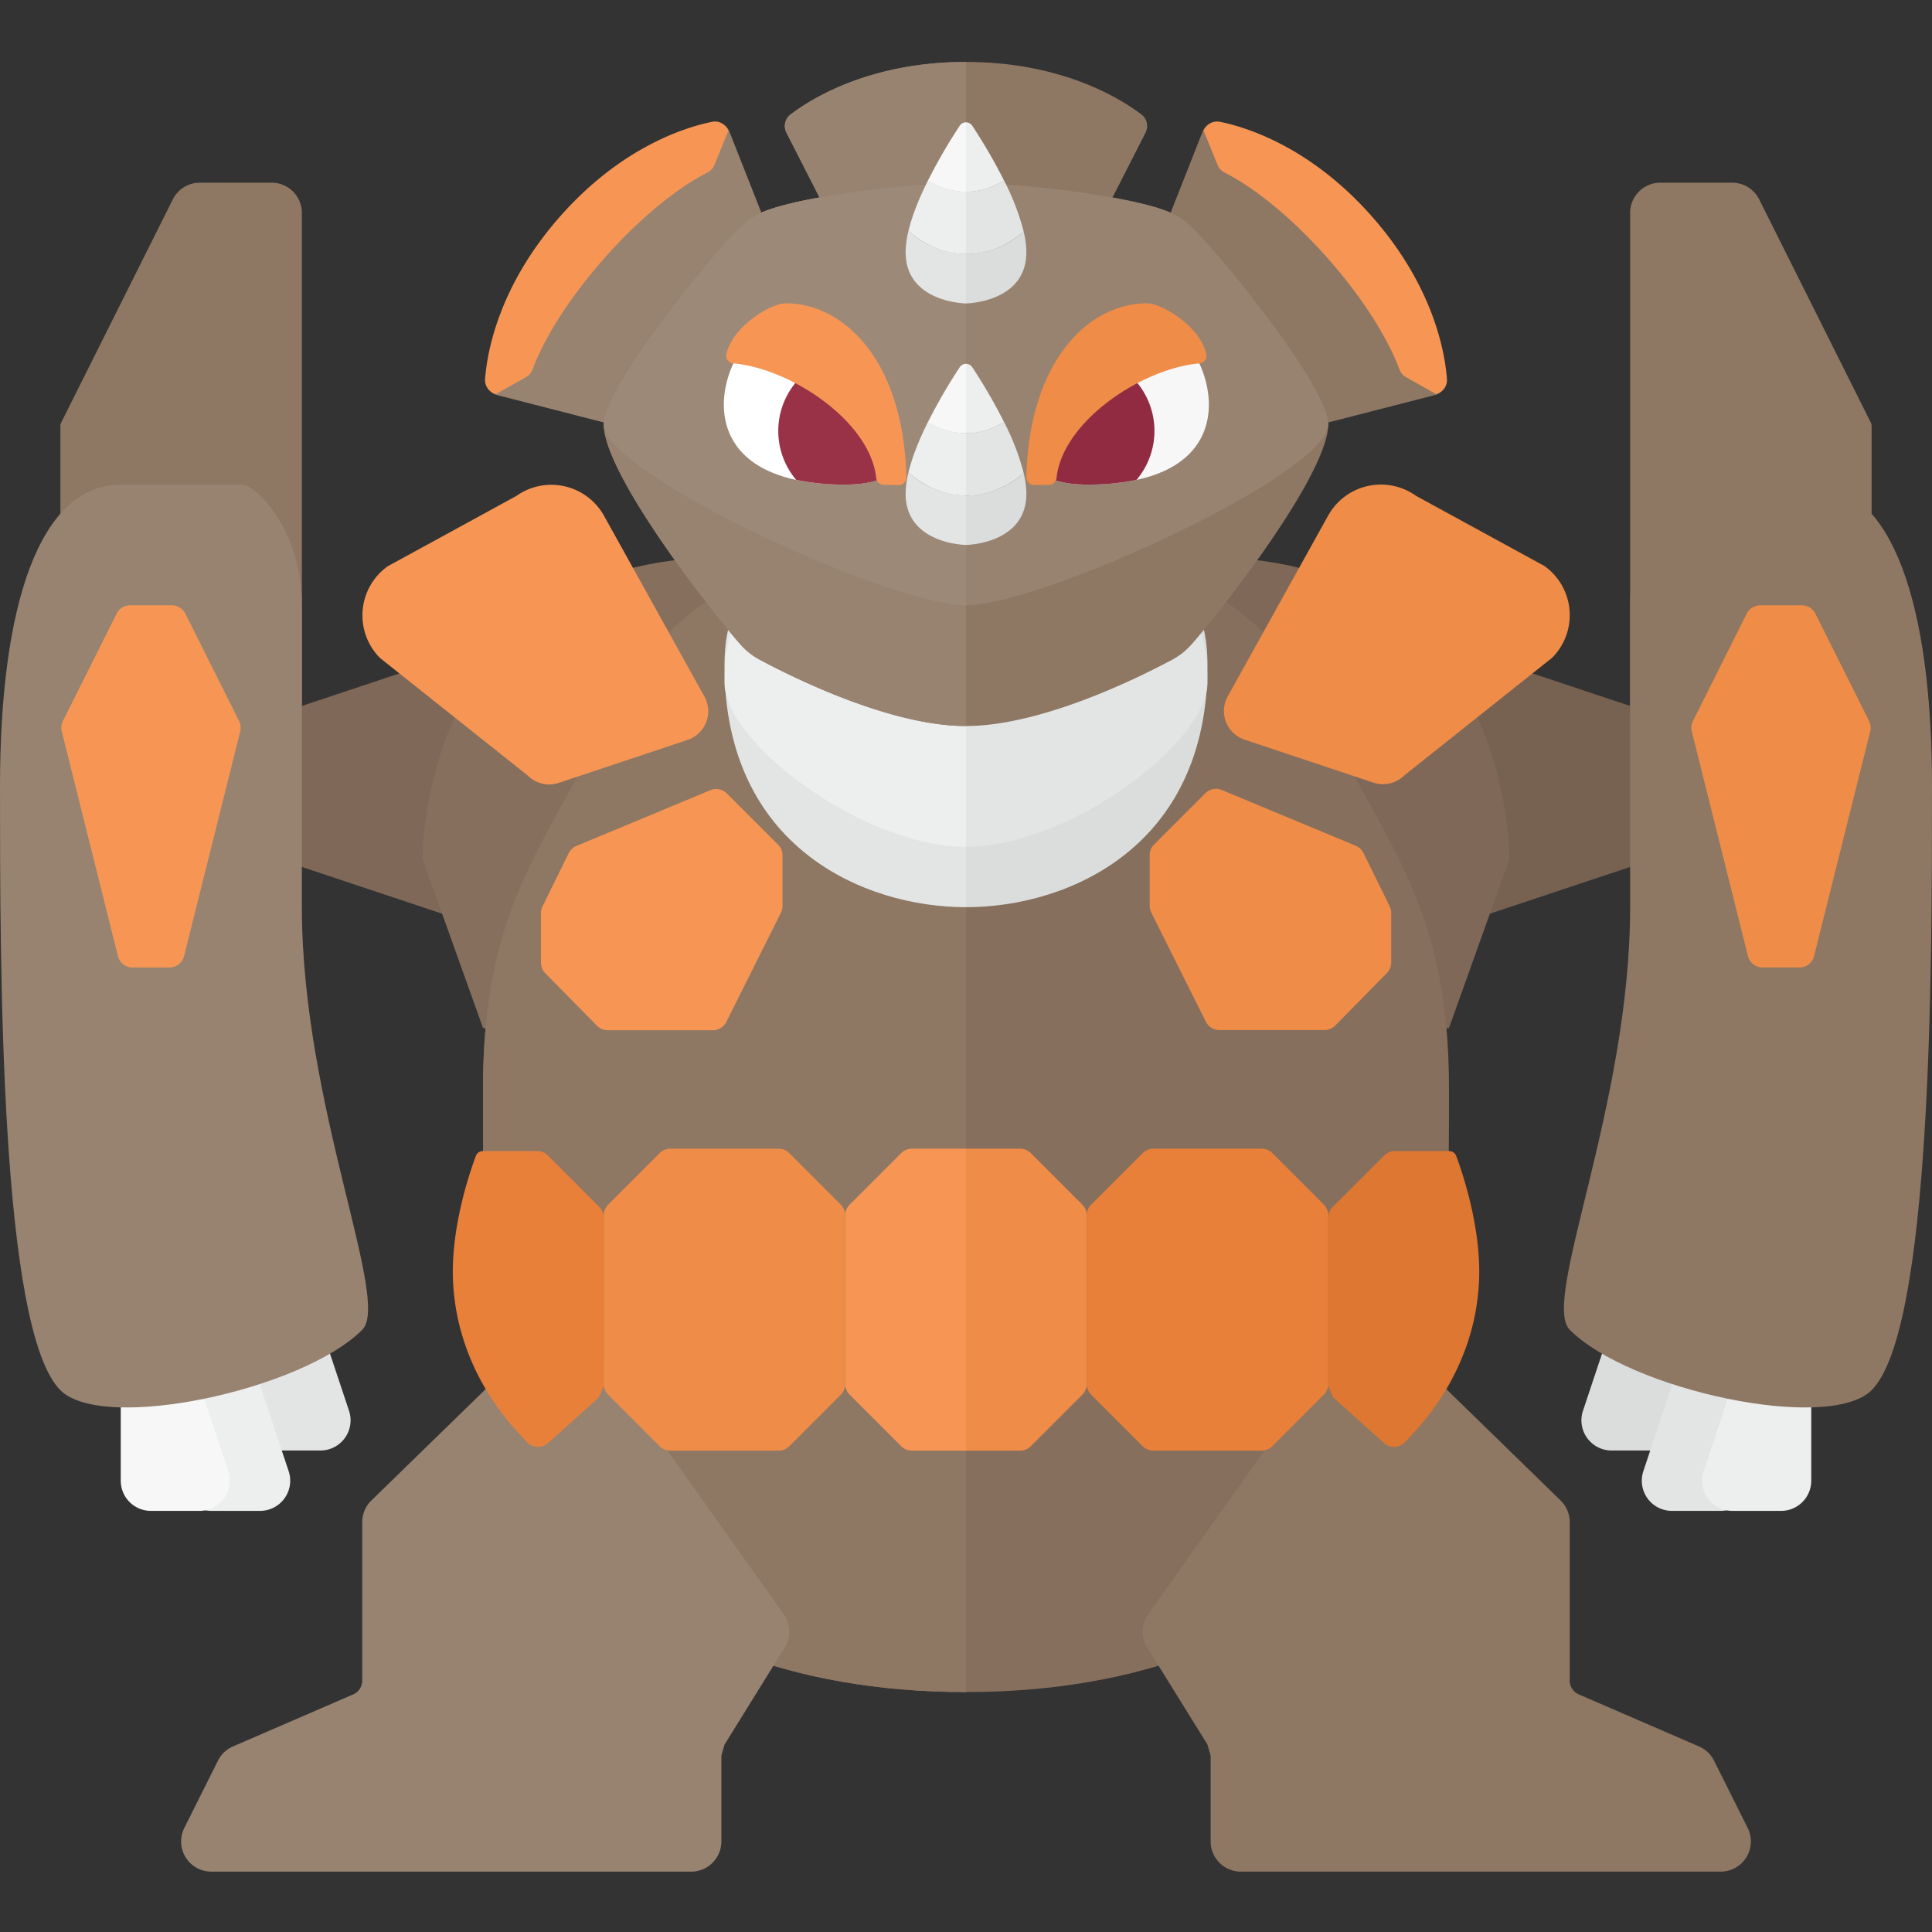<svg xmlns="http://www.w3.org/2000/svg" width="32" height="32"><rect width="100%" height="100%" fill="#333333" stroke="none"/><path fill="#E3E5E5" d="M4.125 21.026h.785c.054 0 .102.034.119.085l.752 2.256a.5.5 0 01-.474.658H4.5a.5.5 0 01-.5-.5V21.15c0-.068.056-.124.125-.124z"/><path fill="#EDEEEE" d="M3.125 22.026h.785c.054 0 .102.034.119.085l.752 2.256a.5.5 0 01-.474.658H3.5a.5.5 0 01-.5-.5V22.15c0-.068.056-.124.125-.124z"/><path fill="#F7F7F7" d="M2.125 22.026h.785c.054 0 .102.034.119.085l.752 2.256a.5.5 0 01-.474.658H2.5a.5.5 0 01-.5-.5V22.15c0-.068.056-.124.125-.124z"/><path fill="#8E7763" d="M28.691 3.026H27.5a.5.5 0 00-.5.5v10.5h4v-6.97A.132.132 0 0030.987 7l-1.849-3.697a.499.499 0 00-.447-.277zm-6.866 4.016l1.94-.498a.237.237 0 00.182-.246c-.032-.437-.219-1.535-1.243-2.695s-2.091-1.482-2.52-1.568a.236.236 0 00-.267.15l-.735 1.864 2.643 2.993z"/><path fill="#F79654" d="M20.203 2.017c.429.086 1.496.408 2.52 1.568s1.211 2.259 1.243 2.695a.236.236 0 01-.182.246l-.497-.28a.237.237 0 01-.107-.126c-.195-.524-.613-1.189-1.186-1.839-.585-.663-1.208-1.168-1.709-1.422a.246.246 0 01-.117-.125l-.232-.568a.238.238 0 01.267-.149z"/><path fill="#776151" d="M22 10.026l6 2v2l-6 2z"/><path fill="#7F6858" d="M16.001 11.474v2.757L19 17.026c.683.512 4.163.167 5 0l1-2.795s.062-5-5-5l-3.999 2.243z"/><path fill="#876F5D" d="M22 12.026c-1.163-2.383-2.959-3-6-3s-4.837.618-6 3c-.976 2-2 3-2 6s0 6 2 8c1 1 3 2 6 2s5-1 6-2c2-2 2-5 2-8s-1.024-4-2-6z"/><path fill="#8E7763" d="M3.309 3.026H4.5a.5.5 0 01.5.5v10.5H1v-6.97c0-.02.005-.039.013-.056l1.849-3.697a.499.499 0 01.447-.277z"/><path fill="#7F6858" d="M10 10.026l-6 2v2l6 2z"/><path fill="#876F5D" d="M15.999 11.474v2.757L13 17.026c-.683.512-4.163.167-5 0l-1-2.795s-.062-5 5-5l3.999 2.243z"/><path fill="#8E7763" d="M16 9.026c-3.041 0-4.837.618-6 3-.976 2-2 3-2 6s0 6 2 8c1 1 3 2 6 2v-19z"/><path fill="#988371" d="M8.995 22.082l-2.844 2.771a.498.498 0 00-.151.358v2.625c0 .1-.059.19-.151.229l-1.991.862a.498.498 0 00-.248.235l-.557 1.114a.5.5 0 00.448.724h7.947a.5.5 0 00.5-.5v-1.42l.053-.185 1.021-1.646a.501.501 0 00-.021-.485l-3.247-4.568a.502.502 0 00-.759-.114z"/><path fill="#F79654" d="M6.422 9.379L8.55 8.216a1 1 0 011.455.328l1.663 2.994a.5.5 0 01-.279.717l-2.135.712a.5.5 0 01-.512-.121l-2.447-1.947a1 1 0 01.127-1.52zm3.126 4.632l2.218-.923a.25.25 0 01.273.054l.849.849c.047.047.073.11.073.177v.837a.256.256 0 01-.026.112l-.905 1.809a.25.25 0 01-.224.138h-1.741a.249.249 0 01-.178-.075l-.855-.869a.25.25 0 01-.072-.175v-.822c0-.038.009-.076.026-.11l.433-.881a.262.262 0 01.129-.121zM16 19.026h-.896a.25.25 0 00-.177.073l-.854.854a.249.249 0 00-.073.177v2.793c0 .066.026.13.073.177l.854.854c.047.047.11.073.177.073H16v-5.001z"/><path fill="#EF8C48" d="M12.896 19.026h-1.793a.25.25 0 00-.177.073l-.854.854a.252.252 0 00-.072.177v2.793c0 .066.026.13.073.177l.854.854c.047.047.11.073.177.073h1.793a.25.25 0 00.177-.073l.854-.854a.256.256 0 00.072-.177V20.13a.25.25 0 00-.073-.177l-.854-.854a.249.249 0 00-.177-.073z"/><path fill="#E8803A" d="M8.896 19.065h-.897a.124.124 0 00-.117.08c-.096.256-.382 1.088-.382 1.92 0 .125.007.25.02.373.089.869.487 1.677 1.084 2.315l.125.133a.25.25 0 00.35.015l.839-.755.082-.185v-2.793a.25.25 0 00-.073-.177l-.854-.854a.252.252 0 00-.177-.072z"/><path fill="#988371" d="M2 8.026c-1.346 0-2 2-2 5s0 9 1 10c.707.707 4 0 5-1 .482-.482-1-3.712-1-7v-5c0-1.247-.753-2-1-2H2z"/><path fill="#F79654" d="M2.155 10.026h.691c.095 0 .181.054.224.138l.89 1.779a.25.25 0 01.019.172l-.93 3.721a.25.25 0 01-.243.189h-.61a.25.25 0 01-.243-.189l-.93-3.721a.25.25 0 01.019-.172l.89-1.779a.248.248 0 01.223-.138z"/><path fill="#DADDDC" d="M27.875 21.026h-.785a.125.125 0 00-.119.085l-.752 2.256a.5.5 0 00.474.658h.807a.5.5 0 00.5-.5V21.15a.125.125 0 00-.125-.124z"/><path fill="#E3E5E5" d="M28.875 22.026h-.785a.125.125 0 00-.119.085l-.752 2.256a.5.5 0 00.474.658h.807a.5.5 0 00.5-.5V22.15a.125.125 0 00-.125-.124z"/><path fill="#EDEEEE" d="M29.875 22.026h-.785a.125.125 0 00-.119.085l-.752 2.256a.5.5 0 00.474.658h.807a.5.5 0 00.5-.5V22.15a.125.125 0 00-.125-.124z"/><path fill="#8E7763" d="M23.005 22.082l2.844 2.771a.498.498 0 01.151.358v2.625c0 .1.059.19.151.229l1.991.862c.108.047.196.13.248.235l.557 1.114a.5.5 0 01-.448.724h-7.947a.5.5 0 01-.5-.5v-1.42l-.053-.185-1.021-1.646a.501.501 0 01.021-.485l3.247-4.568a.502.502 0 01.759-.114z"/><path fill="#EF8C48" d="M25.581 9.375l-2.128-1.163a1 1 0 00-1.455.328l-1.663 2.994a.5.5 0 00.279.717l2.135.712a.5.5 0 00.512-.121l2.447-1.947a1 1 0 00-.127-1.52zm-3.126 4.633l-2.218-.923a.25.25 0 00-.273.054l-.849.849a.249.249 0 00-.073.177v.837c0 .039.009.077.026.112l.905 1.809a.25.25 0 00.224.138h1.741a.249.249 0 00.178-.075l.855-.869a.25.25 0 00.072-.175v-.822a.247.247 0 00-.026-.11l-.433-.881a.254.254 0 00-.129-.121zM16 19.026h.896a.25.25 0 01.177.073l.854.854c.047.047.073.11.073.177v2.793a.25.25 0 01-.073.177l-.854.854a.249.249 0 01-.177.073H16v-5.001z"/><path fill="#E8803A" d="M19.104 19.026h1.793a.25.25 0 01.177.073l.854.854c.046.047.072.11.072.177v2.793a.25.25 0 01-.073.177l-.854.854a.249.249 0 01-.177.073h-1.793a.25.25 0 01-.177-.073l-.854-.854a.256.256 0 01-.072-.177V20.13a.25.25 0 01.073-.177l.854-.854a.249.249 0 01.177-.073z"/><path fill="#DD7731" d="M23.104 19.065h.898c.052 0 .098.031.117.08.096.256.382 1.088.382 1.92 0 .125-.007.25-.02.373-.089.869-.487 1.677-1.084 2.315l-.125.133a.25.25 0 01-.35.015l-.839-.755a14.93 14.93 0 01-.082-.185v-2.793a.25.25 0 01.073-.177l.854-.854a.248.248 0 01.176-.072z"/><path fill="#8E7763" d="M30 8.026c1.346 0 2 2 2 5s0 9-1 10c-.707.707-4 0-5-1-.482-.482 1-3.712 1-7v-5c0-1.247.753-2 1-2h2z"/><path fill="#EF8C48" d="M29.845 10.026h-.691a.252.252 0 00-.224.138l-.89 1.779a.25.25 0 00-.019.172l.93 3.721a.25.25 0 00.243.189h.61a.25.25 0 00.243-.189l.93-3.721a.25.25 0 00-.019-.172l-.89-1.779a.248.248 0 00-.223-.138z"/><path fill="#988371" d="M10.175 7.042l-1.94-.498a.237.237 0 01-.182-.246c.032-.437.219-1.535 1.243-2.695s2.091-1.482 2.52-1.568a.236.236 0 01.267.15l.735 1.864-2.643 2.993z"/><path fill="#F79654" d="M11.797 2.017c-.429.086-1.496.408-2.52 1.568S8.067 5.844 8.034 6.28a.237.237 0 00.182.246l.497-.28a.237.237 0 00.107-.126c.195-.524.613-1.189 1.186-1.839.585-.663 1.208-1.168 1.709-1.422a.246.246 0 00.117-.125l.232-.568a.238.238 0 00-.267-.149z"/><path fill="#E3E5E5" d="M16 9.305c-2.423 0-4-.279-4 1.721 0 3 2.302 4 4 4V9.305z"/><path fill="#EDEEEE" d="M16 8.305c-2.423 0-4 1-4 3 0 1 2.302 2.721 4 2.721V8.305z"/><path fill="#DADDDC" d="M16 9.305c2.423 0 4-.279 4 1.721 0 3-2.302 4-4 4V9.305z"/><path fill="#E3E5E5" d="M16 8.305c2.423 0 4 1 4 3 0 1-2.302 2.721-4 2.721V8.305z"/><path fill="#8E7763" d="M13.959 4.026l-.931-1.824a.241.241 0 01.066-.306c.356-.27 1.325-.87 2.906-.87s2.55.6 2.906.87c.096.073.12.2.066.306l-.931 1.824h-4.082z"/><path fill="#988371" d="M16 4.026h-2.041l-.931-1.824a.241.241 0 01.066-.306c.356-.27 1.325-.87 2.906-.87v3z"/><path fill="#8E7763" d="M19.717 3.742a1.126 1.126 0 00-.321-.216c-.585-.267-2.479-.5-3.396-.5s-2.811.232-3.396.5a1.147 1.147 0 00-.321.216C11.76 4.237 10 6.42 10 7.026c0 .82 1.752 3.067 2.262 3.645.095.108.198.189.324.257.542.29 2.159 1.097 3.414 1.097s2.872-.807 3.414-1.097c.126-.068.229-.15.324-.257.51-.578 2.262-2.824 2.262-3.645 0-.606-1.76-2.789-2.283-3.284z"/><path fill="#988371" d="M16 3.026c-.917 0-2.811.232-3.396.5a1.147 1.147 0 00-.321.216C11.76 4.237 10 6.42 10 7.026c0 .82 1.752 3.067 2.262 3.645.095.108.198.189.324.257.542.29 2.159 1.097 3.414 1.097V3.026z"/><path fill="#988371" d="M19.717 3.742a1.126 1.126 0 00-.321-.216c-.585-.267-2.479-.5-3.396-.5s-2.811.232-3.396.5a1.147 1.147 0 00-.321.216C11.76 4.237 10 6.42 10 7.026c0 .82 4.745 3 6 3s6-2.18 6-3c0-.606-1.76-2.789-2.283-3.284z"/><path fill="#9D8978" d="M16 3.026c-.917 0-2.811.232-3.396.5a1.147 1.147 0 00-.321.216C11.76 4.237 10 6.42 10 7.026c0 .82 4.745 3 6 3v-7z"/><path fill="#E3E5E5" d="M15.047 7.825a1.574 1.574 0 00-.047.352c0 .837 1 .849 1 .849v-.818a1.44 1.44 0 01-.953-.383z"/><path fill="#DADDDC" d="M16.005 8.209L16 8.208v.818s1-.012 1-.849c0-.106-.016-.222-.045-.343a1.44 1.44 0 01-.95.375z"/><path fill="#EDEEEE" d="M16 8.208V7.176a1.199 1.199 0 01-.628-.191c-.138.276-.261.57-.325.84.27.239.598.382.953.383z"/><path fill="#E3E5E5" d="M16.005 7.177L16 7.176v1.032l.005.001c.353 0 .68-.14.95-.375a4.03 4.03 0 00-.325-.844 1.19 1.19 0 01-.625.187z"/><path fill="#EDEEEE" d="M16.104 6.083A.124.124 0 0016 6.026v1.15l.005.001c.225 0 .435-.071.625-.186a8.92 8.92 0 00-.526-.908z"/><path fill="#F7F7F7" d="M15.896 6.083A.124.124 0 0116 6.026v1.15l-.005.001c-.225 0-.435-.071-.625-.186a8.92 8.92 0 01.526-.908z"/><path fill="#E3E5E5" d="M15.047 3.825a1.574 1.574 0 00-.047.352c0 .837 1 .849 1 .849v-.818a1.44 1.44 0 01-.953-.383z"/><path fill="#DADDDC" d="M16.005 4.209L16 4.208v.818s1-.012 1-.849c0-.106-.016-.222-.045-.343a1.44 1.44 0 01-.95.375z"/><path fill="#EDEEEE" d="M16 4.208V3.176a1.199 1.199 0 01-.628-.191c-.138.276-.261.57-.325.84.27.239.598.382.953.383z"/><path fill="#E3E5E5" d="M16.005 3.177L16 3.176v1.032l.005.001c.353 0 .68-.14.95-.375a4.03 4.03 0 00-.325-.844 1.19 1.19 0 01-.625.187z"/><path fill="#EDEEEE" d="M16.104 2.083A.124.124 0 0016 2.026v1.15l.005.001c.225 0 .435-.071.625-.186a8.92 8.92 0 00-.526-.908z"/><path fill="#F7F7F7" d="M15.896 2.083A.124.124 0 0116 2.026v1.15l-.005.001c-.225 0-.435-.071-.625-.186a8.92 8.92 0 01.526-.908z"/><path fill="#FFF" d="M12.5 5.541c1.692.026 2.425.985 2.425 1.985 0 0 .047.5-.925.5-2.668 0-2.122-1.994-1.5-2.485z"/><path fill="#993147" d="M13.97 5.894a1.256 1.256 0 00-.782 2.055 3.9 3.9 0 00.812.077c.971 0 .925-.5.925-.5 0-.638-.299-1.259-.955-1.632z"/><path fill="#F79654" d="M14.512 7.913c-.102-.937-1.414-1.81-2.365-1.894-.076-.007-.132-.075-.116-.15.099-.462.734-.845.982-.845.978 0 1.956.968 1.999 2.881a.127.127 0 01-.128.129l-.249-.003a.128.128 0 01-.123-.118z"/><path fill="#F7F7F7" d="M19.512 5.541c-1.692.026-2.425.985-2.425 1.985 0 0-.047.5.925.5 2.668 0 2.121-1.994 1.5-2.485z"/><path fill="#912B41" d="M18.042 5.894a1.256 1.256 0 01.782 2.055 3.9 3.9 0 01-.812.077c-.971 0-.925-.5-.925-.5 0-.638.299-1.259.955-1.632z"/><path fill="#EF8C48" d="M17.5 7.913c.102-.937 1.414-1.81 2.365-1.894.076-.007.132-.075.116-.15-.099-.462-.734-.845-.982-.845-.978 0-1.956.968-1.999 2.881a.127.127 0 00.128.129l.249-.003c.065-.001.115-.053.123-.118z"/></svg>
